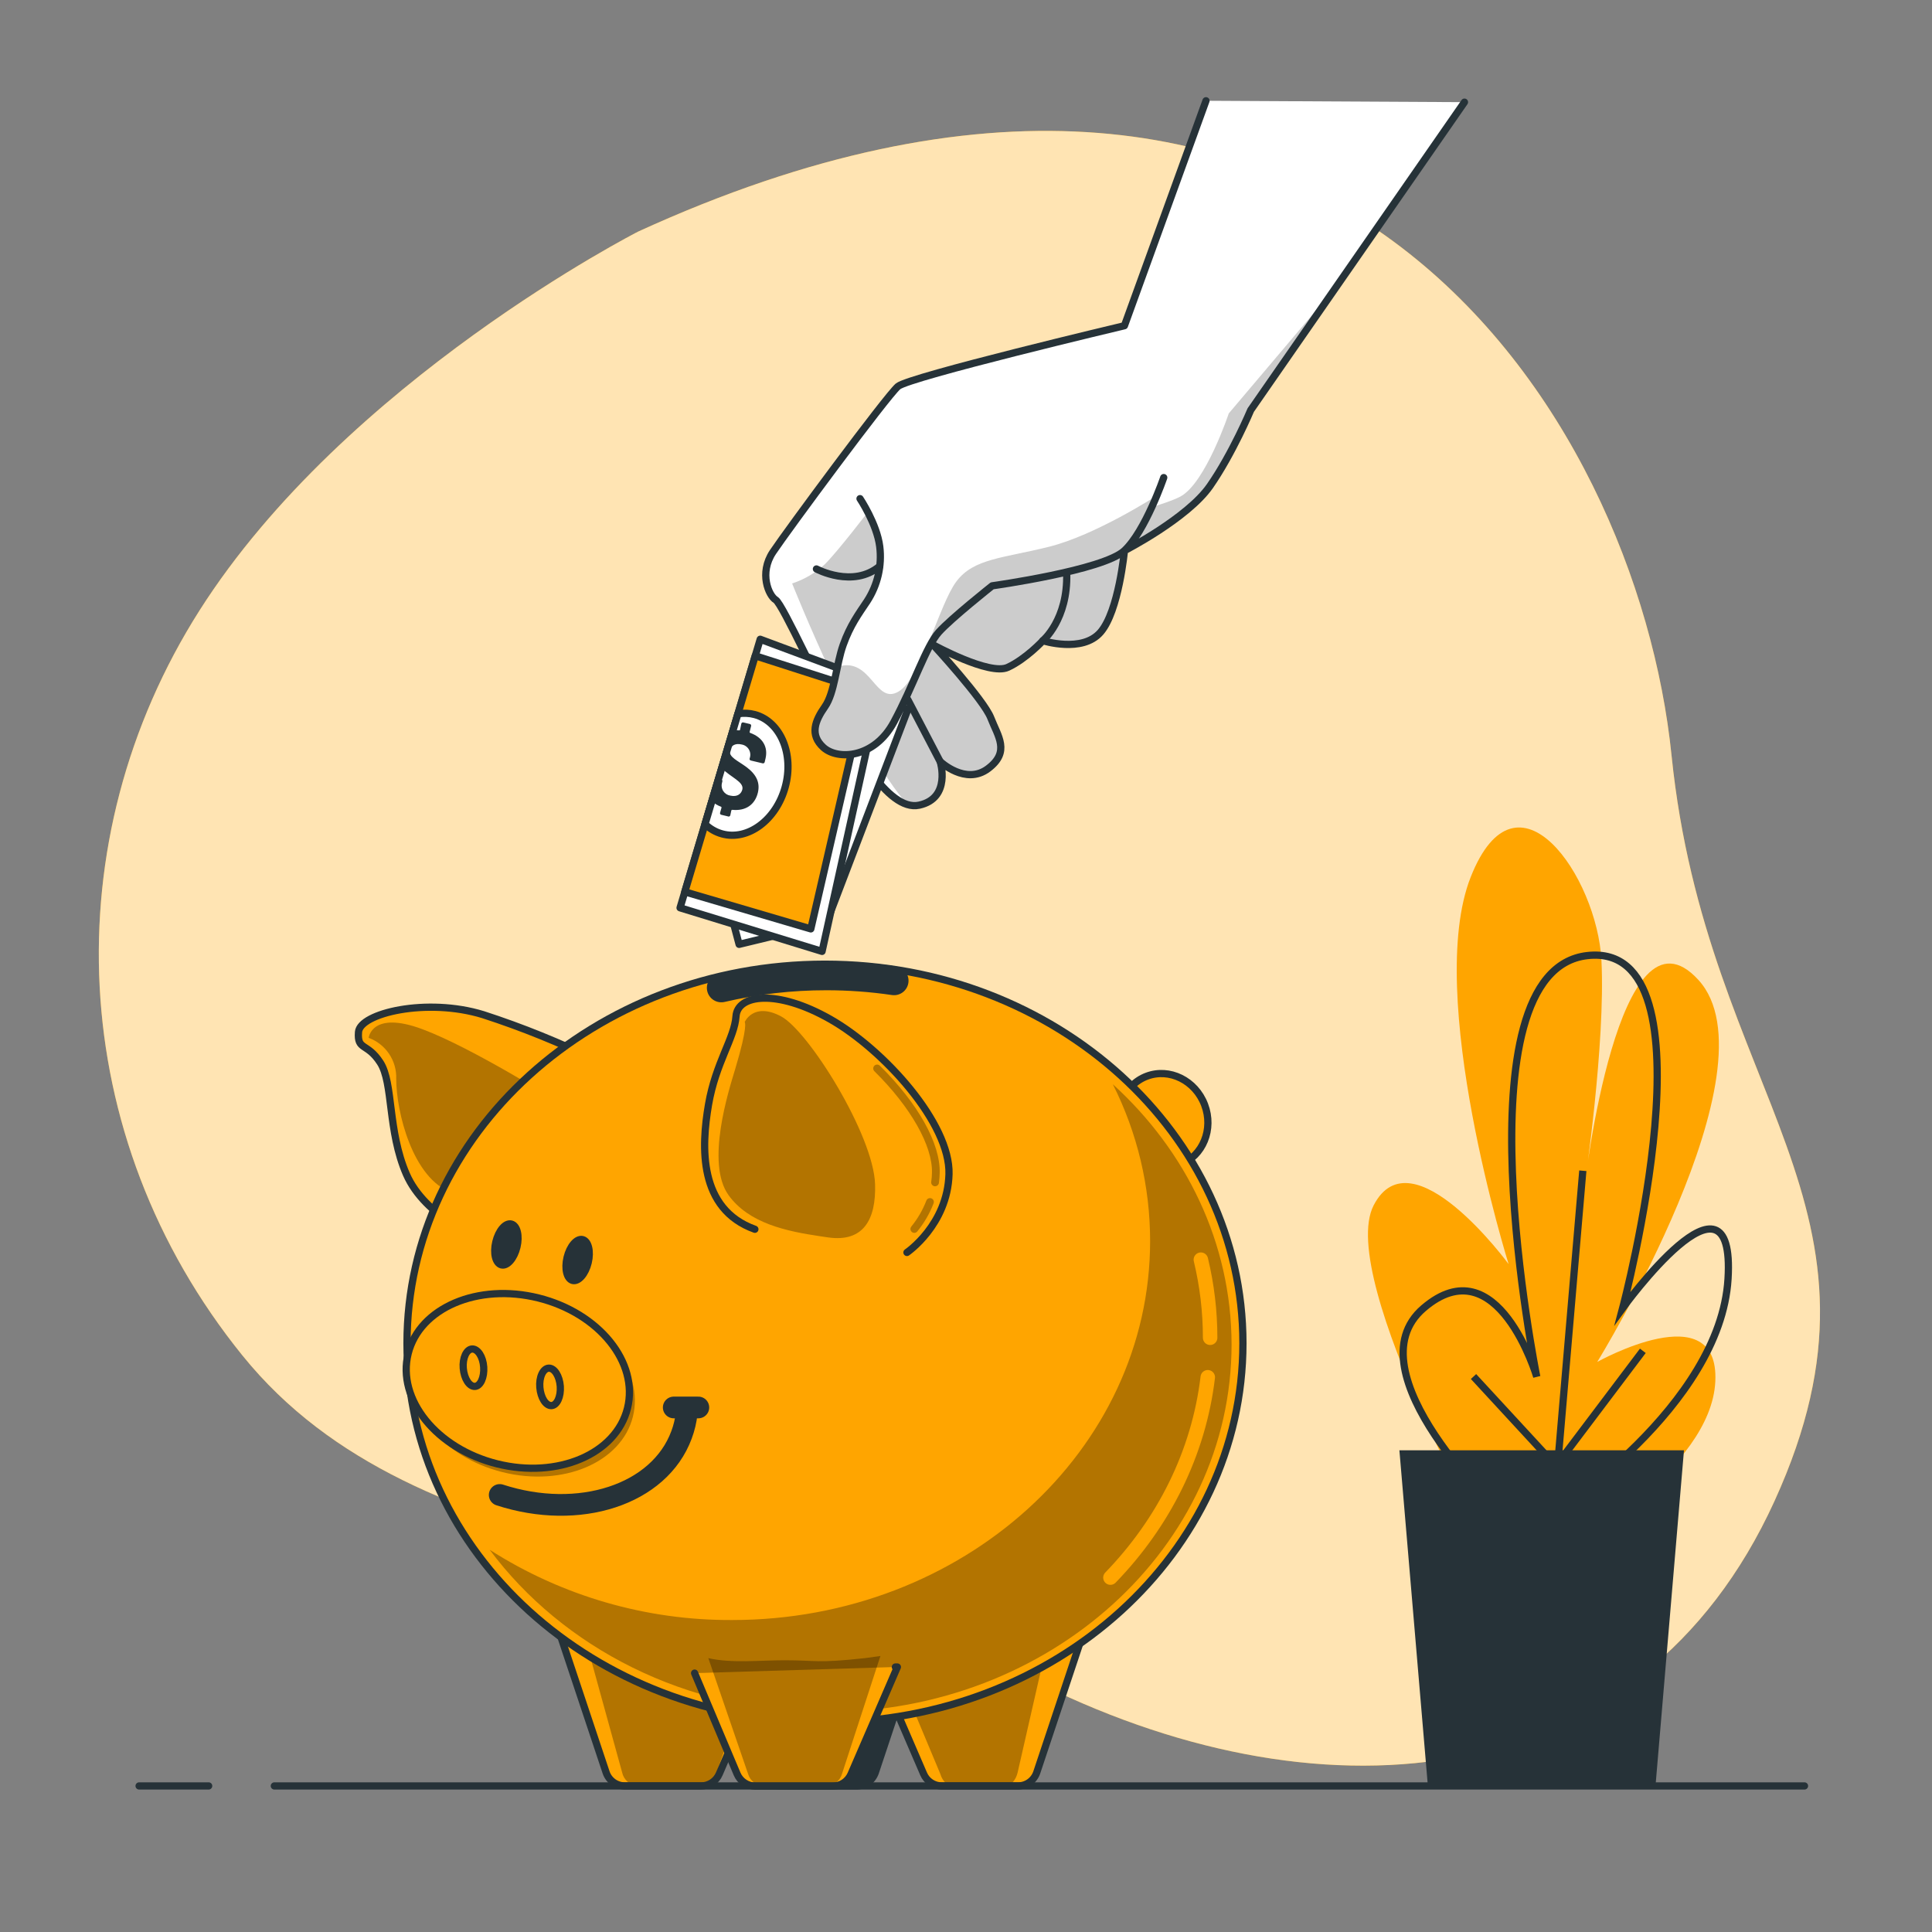 <svg width="267" height="267" viewBox="0 0 267 267" fill="none" xmlns="http://www.w3.org/2000/svg">
<rect x="0" y="0" width="267" height="267" fill="#808080" stroke="none"/>
<path d="M88.21 31.997C88.21 31.997 47.749 52.609 27.569 84.371C7.389 116.134 8.986 156.995 33.507 187.327C58.029 217.658 104.898 213.674 144.141 232.888C183.385 252.101 226.682 248.144 245.238 207.437C263.795 166.73 235.813 151.517 231.007 104.407C226.201 57.298 183.732 -11.684 88.21 31.997Z" fill="#FFA500"/>
<path opacity="0.7" d="M88.21 31.997C88.21 31.997 47.749 52.609 27.569 84.371C7.389 116.134 8.986 156.995 33.507 187.327C58.029 217.658 104.898 213.674 144.141 232.888C183.385 252.101 226.682 248.144 245.238 207.437C263.795 166.73 235.813 151.517 231.007 104.407C226.201 57.298 183.732 -11.684 88.21 31.997Z" fill="white"/>
<path d="M207.326 216.66C207.326 216.66 184.588 176.754 189.837 166.576C195.087 156.398 208.49 174.698 208.49 174.698C208.49 174.698 196.833 137.478 203.246 121.218C209.66 104.958 220.735 121.218 221.317 132.726C221.899 144.233 218.983 163.858 218.983 163.858C218.983 163.858 223.65 123.274 234.726 135.433C245.801 147.592 220.735 188.219 220.735 188.219C220.735 188.219 237.641 178.746 237.054 190.926C236.466 203.107 216.655 213.936 216.655 213.936" fill="#FFA500"/>
<path d="M207.519 209.215C207.519 209.215 186.48 189.585 196.732 180.79C206.985 171.995 212.378 190.264 212.378 190.264C212.378 190.264 201.047 134.092 219.39 132.058C237.733 130.023 224.244 180.785 224.244 180.785C224.244 180.785 239.89 159.131 238.811 176.753C237.733 194.375 214.536 209.242 214.536 209.242" stroke="#263238" stroke-miterlimit="10"/>
<path d="M217.852 205.642L203.637 190.236" stroke="#263238" stroke-miterlimit="10"/>
<path d="M214.893 206.829L218.743 161.797" stroke="#263238" stroke-miterlimit="10"/>
<path d="M214.301 203.567L227.037 186.682" stroke="#263238" stroke-miterlimit="10"/>
<path d="M232.724 200.426H193.395L197.33 246.814H228.788L232.724 200.426Z" fill="#263238"/>
<path d="M82.584 146.633C77.47 144.124 72.184 141.982 66.767 140.225C58.959 137.822 49.748 140.022 49.545 142.622C49.342 145.223 50.731 144.032 52.551 146.852C54.373 149.671 53.55 156.261 56.156 162.268C58.762 168.276 66.564 171.277 66.564 171.277L82.584 146.633Z" fill="#FFA500" stroke="#263238" stroke-linecap="round" stroke-linejoin="round"/>
<path opacity="0.3" d="M77.377 152.442C77.377 152.442 65.362 144.832 58.356 142.226C51.35 139.62 50.949 143.428 50.949 143.428C52.102 143.851 53.091 144.628 53.775 145.648C54.459 146.667 54.803 147.877 54.757 149.104C54.757 153.601 57.005 162.914 62.468 164.836C67.93 166.758 77.377 152.442 77.377 152.442Z" fill="black"/>
<path d="M163.109 160.945C166.249 159.752 167.757 156.052 166.476 152.68C165.195 149.308 161.611 147.542 158.471 148.735C155.331 149.928 153.823 153.628 155.104 157C156.385 160.371 159.969 162.138 163.109 160.945Z" fill="#FFA500" stroke="#263238" stroke-linecap="round" stroke-linejoin="round"/>
<path d="M77.019 224.719L83.759 244.936C83.941 245.484 84.292 245.96 84.761 246.298C85.229 246.635 85.792 246.816 86.37 246.816H96.874C97.411 246.816 97.937 246.66 98.386 246.364C98.835 246.069 99.187 245.649 99.4 245.155L104.099 234.251" fill="#FFA500"/>
<path opacity="0.3" d="M80.4 224.719L85.975 244.936C86.081 245.444 86.35 245.902 86.742 246.242C87.134 246.582 87.626 246.783 88.143 246.816H96.853C97.331 246.791 97.79 246.618 98.165 246.32C98.54 246.022 98.814 245.615 98.946 245.155L102.844 234.251" fill="black"/>
<path d="M77.019 224.719L83.759 244.936C83.941 245.484 84.292 245.96 84.761 246.298C85.229 246.635 85.792 246.816 86.37 246.816H96.874C97.411 246.816 97.937 246.66 98.386 246.364C98.835 246.069 99.187 245.649 99.4 245.155L104.099 234.251" stroke="#263238" stroke-linecap="round" stroke-linejoin="round"/>
<path d="M127.708 224.719L120.974 244.936C120.791 245.484 120.441 245.96 119.972 246.298C119.503 246.635 118.94 246.816 118.363 246.816H107.87C107.332 246.816 106.806 246.66 106.357 246.364C105.908 246.069 105.556 245.649 105.344 245.155L100.645 234.251" fill="#263238"/>
<path d="M127.708 224.719L120.974 244.936C120.791 245.484 120.441 245.96 119.972 246.298C119.503 246.635 118.94 246.816 118.363 246.816H107.87C107.332 246.816 106.806 246.66 106.357 246.364C105.908 246.069 105.556 245.649 105.344 245.155L100.645 234.251" stroke="#263238" stroke-linecap="round" stroke-linejoin="round"/>
<path d="M150.023 224.719L143.283 244.936C143.101 245.484 142.75 245.96 142.281 246.298C141.813 246.635 141.25 246.816 140.672 246.816H130.168C129.631 246.816 129.105 246.66 128.656 246.364C128.207 246.069 127.855 245.649 127.643 245.155L122.943 234.251" fill="#FFA500"/>
<path opacity="0.3" d="M145.25 224.719L140.641 244.936C140.385 246.057 139.669 246.816 138.858 246.816H131.675C130.928 246.816 130.25 246.164 129.951 245.155L125.486 234.475" fill="black"/>
<path d="M150.023 224.719L143.283 244.936C143.101 245.484 142.75 245.96 142.281 246.298C141.813 246.635 141.25 246.816 140.672 246.816H130.168C129.631 246.816 129.105 246.66 128.656 246.364C128.207 246.069 127.855 245.649 127.643 245.155L122.943 234.251" stroke="#263238" stroke-linecap="round" stroke-linejoin="round"/>
<path d="M114.009 238.021C145.91 238.021 171.772 214.567 171.772 185.635C171.772 156.704 145.91 133.25 114.009 133.25C82.107 133.25 56.246 156.704 56.246 185.635C56.246 214.567 82.107 238.021 114.009 238.021Z" fill="#FFA500"/>
<path opacity="0.3" d="M153.792 149.842C157.179 156.559 158.944 163.978 158.945 171.501C158.945 200.433 133.083 223.886 101.182 223.886C89.311 223.946 77.675 220.575 67.674 214.178C77.745 227.694 94.796 236.606 114.132 236.606C145.104 236.606 170.202 213.852 170.202 185.78C170.17 171.73 163.901 159.037 153.792 149.842Z" fill="black"/>
<path d="M114.009 238.021C145.91 238.021 171.772 214.567 171.772 185.635C171.772 156.704 145.91 133.25 114.009 133.25C82.107 133.25 56.246 156.704 56.246 185.635C56.246 214.567 82.107 238.021 114.009 238.021Z" stroke="#263238" stroke-linecap="round" stroke-linejoin="round"/>
<path d="M166.912 190.334C165.652 200.886 160.787 210.46 153.461 218.022" stroke="#FFA500" stroke-width="2" stroke-linecap="round" stroke-linejoin="round"/>
<path d="M165.957 174.084C166.809 177.618 167.239 181.241 167.239 184.876" stroke="#FFA500" stroke-width="2" stroke-linecap="round" stroke-linejoin="round"/>
<path d="M99.688 136.518C104.447 135.405 109.319 134.846 114.207 134.852C117.336 134.851 120.461 135.079 123.557 135.535" stroke="#263238" stroke-width="4" stroke-linecap="round" stroke-linejoin="round"/>
<path d="M125.34 173.087C125.34 173.087 130.947 169.279 131.15 162.273C131.353 155.267 122.136 145.057 114.73 140.849C107.323 136.641 101.914 137.448 101.716 140.449C101.519 143.45 98.913 146.857 97.914 152.661C96.916 158.466 96.51 167.079 104.322 169.883" fill="#FFA500"/>
<path d="M125.34 173.087C125.34 173.087 130.947 169.279 131.15 162.273C131.353 155.267 122.136 145.057 114.73 140.849C107.323 136.641 101.914 137.448 101.716 140.449C101.519 143.45 98.913 146.857 97.914 152.661C96.916 158.466 96.51 167.079 104.322 169.883" stroke="#263238" stroke-linecap="round" stroke-linejoin="round"/>
<path opacity="0.3" d="M113.277 170.838L114.425 171.008C119.349 171.719 121.079 168.504 120.935 163.677C120.737 156.868 111.728 142.45 107.921 140.448C104.114 138.445 102.917 141.249 102.917 141.249C102.917 141.249 103.451 141.606 101.577 147.828C100.712 150.7 97.492 160.718 100.68 165.161C103.499 169.086 108.738 170.159 113.277 170.838Z" fill="black"/>
<path opacity="0.3" d="M129.229 163.938H129.154C129.084 163.929 129.017 163.906 128.956 163.871C128.895 163.835 128.841 163.788 128.798 163.732C128.756 163.676 128.725 163.612 128.707 163.544C128.689 163.476 128.685 163.405 128.695 163.335C128.752 162.924 128.786 162.511 128.796 162.096C128.903 158.358 125.854 152.991 120.839 148.041C120.789 147.992 120.749 147.933 120.722 147.868C120.695 147.803 120.68 147.733 120.68 147.663C120.679 147.593 120.693 147.523 120.719 147.458C120.746 147.392 120.785 147.333 120.834 147.283C120.884 147.233 120.942 147.193 121.007 147.165C121.072 147.138 121.142 147.124 121.212 147.123C121.283 147.123 121.352 147.136 121.418 147.162C121.483 147.189 121.542 147.228 121.592 147.277C126.89 152.511 129.981 158.059 129.864 162.123C129.853 162.576 129.817 163.029 129.757 163.479C129.739 163.606 129.676 163.723 129.579 163.807C129.482 163.892 129.357 163.938 129.229 163.938Z" fill="black"/>
<path opacity="0.3" d="M126.356 170.38C126.255 170.38 126.156 170.352 126.07 170.298C125.985 170.244 125.916 170.167 125.873 170.076C125.829 169.985 125.812 169.883 125.824 169.783C125.836 169.683 125.876 169.588 125.94 169.509C126.82 168.431 127.523 167.22 128.022 165.921C128.072 165.788 128.173 165.681 128.302 165.623C128.432 165.565 128.579 165.561 128.711 165.611C128.843 165.661 128.951 165.762 129.009 165.891C129.067 166.02 129.071 166.167 129.021 166.3C128.481 167.706 127.721 169.016 126.767 170.182C126.718 170.243 126.655 170.293 126.584 170.327C126.513 170.361 126.435 170.379 126.356 170.38Z" fill="black"/>
<path opacity="0.3" d="M87.468 195.772C89.047 189.442 83.543 182.618 75.173 180.53C66.803 178.441 58.738 181.88 57.158 188.209C55.579 194.539 61.084 201.363 69.454 203.451C77.823 205.54 85.889 202.101 87.468 195.772Z" fill="black"/>
<path d="M86.716 194.622C88.296 188.292 82.791 181.468 74.421 179.379C66.051 177.291 57.986 180.729 56.407 187.059C54.827 193.388 60.332 200.212 68.702 202.301C77.072 204.389 85.137 200.951 86.716 194.622Z" fill="#FFA500" stroke="#263238" stroke-linecap="round" stroke-linejoin="round"/>
<path d="M66.847 188.929C66.943 190.36 66.393 191.567 65.624 191.599C64.855 191.631 64.145 190.531 64.022 189.1C63.9 187.669 64.476 186.457 65.251 186.43C66.025 186.403 66.751 187.493 66.847 188.929Z" stroke="#263238" stroke-linecap="round" stroke-linejoin="round"/>
<path d="M77.431 191.583C77.527 193.02 76.977 194.221 76.208 194.253C75.439 194.285 74.729 193.185 74.606 191.749C74.484 190.312 75.06 189.111 75.835 189.079C76.609 189.047 77.319 190.147 77.431 191.583Z" stroke="#263238" stroke-linecap="round" stroke-linejoin="round"/>
<path d="M94.899 195.295C94.786 196.323 94.546 197.333 94.183 198.301C91.118 206.584 80.022 210.167 69.059 206.6" stroke="#263238" stroke-width="3" stroke-linecap="round" stroke-linejoin="round"/>
<path d="M93.109 194.51H96.511" stroke="#263238" stroke-width="3" stroke-linecap="round" stroke-linejoin="round"/>
<path d="M71.439 172.339C71.066 173.893 70.11 175.009 69.303 174.806C68.497 174.603 68.144 173.204 68.524 171.634C68.903 170.064 69.853 168.964 70.66 169.162C71.466 169.359 71.819 170.78 71.439 172.339Z" fill="#263238" stroke="#263238" stroke-linecap="round" stroke-linejoin="round"/>
<path d="M81.288 174.486C81.663 172.927 81.315 171.505 80.51 171.311C79.704 171.117 78.746 172.224 78.37 173.783C77.994 175.343 78.343 176.765 79.148 176.959C79.954 177.153 80.912 176.046 81.288 174.486Z" fill="#263238" stroke="#263238" stroke-linecap="round" stroke-linejoin="round"/>
<path d="M95.992 231.223L101.866 245.16C102.077 245.659 102.43 246.084 102.881 246.383C103.332 246.682 103.861 246.842 104.403 246.842H115.083C115.619 246.841 116.143 246.684 116.592 246.39C117.041 246.096 117.394 245.678 117.609 245.187L124.017 230.379H123.739" fill="#FFA500"/>
<path opacity="0.3" d="M108.403 229.445C105.018 229.445 101.077 229.888 97.889 229.151L103.378 245.134C103.509 245.598 103.781 246.01 104.158 246.311C104.534 246.613 104.995 246.789 105.477 246.816H114.277C114.753 246.789 115.209 246.616 115.582 246.32C115.955 246.023 116.227 245.618 116.36 245.16L121.673 228.857L119.537 229.151C112.761 229.888 112.937 229.445 108.403 229.445Z" fill="black"/>
<path d="M95.992 231.223L101.866 245.16C102.077 245.659 102.43 246.084 102.881 246.383C103.332 246.682 103.861 246.842 104.403 246.842H115.083C115.619 246.841 116.143 246.684 116.592 246.39C117.041 246.096 117.394 245.678 117.609 245.187L124.017 230.379H123.739" stroke="#263238" stroke-linecap="round" stroke-linejoin="round"/>
<path d="M202.386 14.118L172.85 56.672C172.85 56.672 170.324 62.696 167.216 67.166C164.108 71.635 155.394 76.105 155.394 76.105C155.394 76.105 154.619 84.457 152.093 87.372C149.568 90.288 144.126 88.542 144.126 88.542C144.126 88.542 141.793 91.067 139.267 92.231C136.741 93.396 128.971 89.124 128.971 89.124C128.971 89.124 135.961 96.701 136.933 99.227C137.905 101.753 139.657 103.889 136.549 106.222C133.441 108.556 129.938 105.25 129.938 105.25C129.938 105.25 131.497 110.302 127.028 111.274C122.558 112.246 117.688 102.527 115.744 99.227C113.8 95.927 108.167 83.485 107.2 82.903C106.234 82.32 104.872 79.213 106.816 76.297C108.759 73.381 122.547 54.729 124.101 53.399C125.655 52.069 155.394 45.015 155.394 45.015L166.666 13.926" fill="white"/>
<path opacity="0.2" d="M169.813 57.136C169.813 57.136 166.609 66.748 163.138 68.617C159.667 70.486 139.909 75.559 132.166 74.491C124.423 73.423 120.151 70.486 120.151 70.486C120.151 70.486 115.879 76.093 114.01 77.962C112.708 79.171 111.159 80.082 109.471 80.632C109.471 80.632 118.762 103.974 125.443 111.199C125.962 111.359 126.513 111.385 127.045 111.273C131.514 110.301 129.955 105.25 129.955 105.25C129.955 105.25 133.453 108.55 136.566 106.222C139.679 103.893 137.922 101.752 136.95 99.226C135.978 96.701 128.962 89.123 128.962 89.123C128.962 89.123 136.731 93.395 139.257 92.231C141.783 91.067 144.117 88.536 144.117 88.536C144.117 88.536 149.558 90.287 152.084 87.371C154.61 84.456 155.384 76.104 155.384 76.104C155.384 76.104 164.126 71.635 167.239 67.165C170.352 62.695 172.873 56.672 172.873 56.672L185.042 39.141L169.813 57.136Z" fill="black"/>
<path d="M202.386 14.118L172.85 56.672C172.85 56.672 170.324 62.696 167.216 67.166C164.108 71.635 155.394 76.105 155.394 76.105C155.394 76.105 154.619 84.457 152.093 87.372C149.568 90.288 144.126 88.542 144.126 88.542C144.126 88.542 141.793 91.067 139.267 92.231C136.741 93.396 128.971 89.124 128.971 89.124C128.971 89.124 135.961 96.701 136.933 99.227C137.905 101.753 139.657 103.889 136.549 106.222C133.441 108.556 129.938 105.25 129.938 105.25C129.938 105.25 131.497 110.302 127.028 111.274C122.558 112.246 117.688 102.527 115.744 99.227C113.8 95.927 108.167 83.485 107.2 82.903C106.234 82.32 104.872 79.213 106.816 76.297C108.759 73.381 122.547 54.729 124.101 53.399C125.655 52.069 155.394 45.015 155.394 45.015L166.666 13.926" stroke="#263238" stroke-linecap="round" stroke-linejoin="round"/>
<path d="M101.369 127.593L102.143 130.508L114.19 127.593L125.463 98.057L118.078 95.531L101.369 127.593Z" fill="white" stroke="#263238" stroke-linecap="round" stroke-linejoin="round"/>
<path d="M105.06 88.344L121.768 94.565L113.609 131.48L93.984 125.457L105.06 88.344Z" fill="white" stroke="#263238" stroke-linecap="round" stroke-linejoin="round"/>
<path d="M94.641 123.251L112.054 128.372L119.632 95.531L104.375 90.629L94.641 123.251Z" fill="#FFA500" stroke="#263238" stroke-linecap="round" stroke-linejoin="round"/>
<path d="M104.306 98.752C103.548 98.551 102.756 98.515 101.983 98.645L97.434 113.891C98.092 114.532 98.902 114.997 99.788 115.242C103.356 116.224 107.265 113.324 108.514 108.769C109.764 104.214 107.868 99.729 104.306 98.752Z" fill="white" stroke="#263238" stroke-linecap="round" stroke-linejoin="round"/>
<path d="M103.66 101.278C103.637 101.268 103.618 101.25 103.606 101.228C103.595 101.205 103.591 101.18 103.596 101.155L103.798 100.365C103.811 100.332 103.816 100.296 103.812 100.261C103.809 100.225 103.797 100.191 103.779 100.161C103.76 100.13 103.735 100.105 103.705 100.085C103.675 100.066 103.642 100.054 103.606 100.05L102.757 99.847C102.724 99.833 102.688 99.828 102.652 99.831C102.616 99.834 102.582 99.845 102.551 99.864C102.521 99.882 102.495 99.908 102.476 99.939C102.457 99.969 102.445 100.003 102.442 100.039L102.277 100.856C102.27 100.881 102.256 100.902 102.235 100.917C102.215 100.931 102.19 100.938 102.164 100.936C101.875 100.907 101.583 100.907 101.294 100.936L99.74 106.153C100.952 107.414 102.843 108.044 102.592 109.101C102.447 109.699 101.903 110.169 100.947 109.956C100.747 109.929 100.555 109.859 100.385 109.752C100.214 109.644 100.069 109.501 99.958 109.333C99.848 109.164 99.775 108.974 99.745 108.774C99.714 108.575 99.727 108.371 99.783 108.177L99.831 107.964C99.858 107.846 99.788 107.75 99.623 107.713L99.297 107.633L98.373 110.719C98.744 111.056 99.178 111.318 99.649 111.488C99.673 111.499 99.693 111.517 99.704 111.541C99.716 111.564 99.719 111.591 99.713 111.616L99.521 112.294C99.506 112.328 99.5 112.364 99.502 112.4C99.505 112.436 99.516 112.471 99.535 112.502C99.553 112.533 99.58 112.559 99.611 112.578C99.642 112.597 99.677 112.607 99.713 112.61L100.594 112.823C100.625 112.84 100.66 112.849 100.695 112.85C100.73 112.851 100.765 112.844 100.797 112.83C100.829 112.815 100.857 112.794 100.879 112.767C100.902 112.74 100.917 112.708 100.926 112.674L101.07 112.001C101.078 111.976 101.093 111.954 101.114 111.939C101.136 111.923 101.161 111.915 101.187 111.915C103.067 112.113 104.343 111.189 104.738 109.544C105.048 108.231 104.605 107.115 103.232 106.063C101.978 105.112 100.653 104.642 100.883 103.67C101.043 102.998 101.657 102.688 102.485 102.885C102.69 102.918 102.885 102.995 103.057 103.111C103.23 103.227 103.375 103.378 103.483 103.555C103.591 103.732 103.659 103.931 103.683 104.137C103.707 104.343 103.687 104.552 103.622 104.749L103.585 104.899C103.585 104.989 103.638 105.069 103.804 105.112L105.368 105.486C105.402 105.498 105.437 105.503 105.473 105.5C105.508 105.496 105.542 105.485 105.573 105.466C105.603 105.448 105.629 105.423 105.648 105.393C105.667 105.363 105.679 105.329 105.684 105.294L105.801 104.797C106.159 103.232 105.406 101.903 103.66 101.278Z" fill="#263238"/>
<path d="M118.853 68.912C118.853 68.912 121.187 72.41 121.577 75.523C121.908 78.177 121.287 80.862 119.825 83.101C118.661 84.847 117.497 86.401 116.525 89.124C115.553 91.847 115.361 95.73 113.999 97.668C112.637 99.607 111.863 101.55 113.802 103.302C115.74 105.053 120.797 104.856 123.52 99.804C126.244 94.752 127.99 89.311 129.736 87.367C131.482 85.424 137.121 80.959 137.121 80.959C137.121 80.959 152.468 78.823 155.384 76.105C158.3 73.387 160.826 66.002 160.826 66.002" fill="white"/>
<path opacity="0.2" d="M159.667 68.617C159.667 68.617 151.39 73.957 144.982 75.559C138.574 77.161 134.569 77.161 132.166 80.365C129.763 83.569 127.36 93.715 124.156 95.584C120.952 97.453 120.418 90.778 115.879 92.113L115.729 92.167C115.286 94.249 114.896 96.385 113.999 97.672C112.637 99.616 111.863 101.554 113.802 103.306C115.74 105.057 120.797 104.86 123.52 99.808C126.244 94.757 127.99 89.315 129.736 87.371C131.482 85.427 137.121 80.963 137.121 80.963C137.121 80.963 152.468 78.827 155.384 76.109C157.146 74.465 158.764 71.122 159.768 68.729L159.667 68.617Z" fill="black"/>
<path d="M118.853 68.912C118.853 68.912 121.187 72.41 121.577 75.523C121.908 78.177 121.287 80.862 119.825 83.101C118.661 84.847 117.497 86.401 116.525 89.124C115.553 91.847 115.361 95.73 113.999 97.668C112.637 99.607 111.863 101.55 113.802 103.302C115.74 105.053 120.797 104.856 123.52 99.804C126.244 94.752 127.99 89.311 129.736 87.367C131.482 85.424 137.121 80.959 137.121 80.959C137.121 80.959 152.468 78.823 155.384 76.105C158.3 73.387 160.826 66.002 160.826 66.002" stroke="#263238" stroke-linecap="round" stroke-linejoin="round"/>
<path d="M112.83 78.63C112.83 78.63 117.887 81.348 121.577 78.24" stroke="#263238" stroke-linecap="round" stroke-linejoin="round"/>
<path d="M129.929 105.251L125.465 96.701" stroke="#263238" stroke-linecap="round" stroke-linejoin="round"/>
<path d="M144.115 88.542C144.115 88.542 147.613 85.626 147.415 79.213" stroke="#263238" stroke-linecap="round" stroke-linejoin="round"/>
<path d="M37.914 246.814H249.378" stroke="#263238" stroke-linecap="round" stroke-linejoin="round"/>
<path d="M19.225 246.814H28.837" stroke="#263238" stroke-linecap="round" stroke-linejoin="round"/>
</svg>
